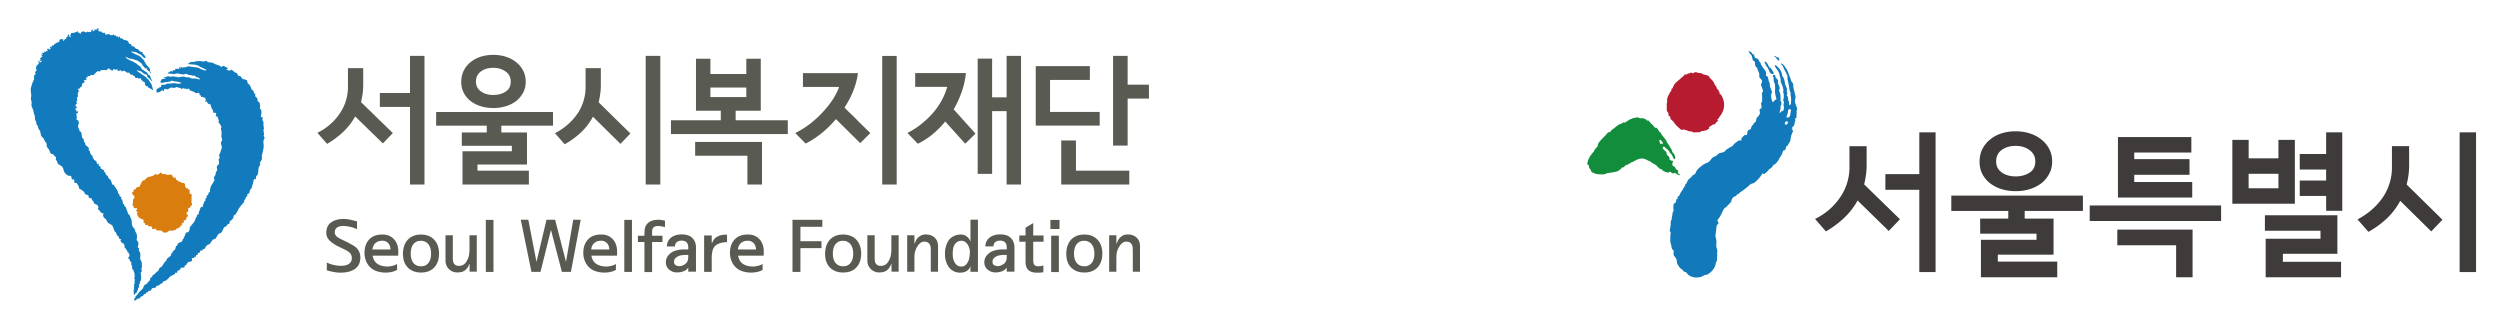 <svg xmlns="http://www.w3.org/2000/svg" width="298" height="39.333" xml:space="preserve"><path fill="#117BBE" d="M31.528 16.455c.009-.189-.104-.152-.101-.327.006-.056.043.011.043-.045 0-.218-.049-.397-.067-.595-.019-.15.122.067.021-.406-.071-.331.069-.45-.084-.649-.063-.081-.032-.174-.069-.267-.025-.059.15-.028-.012-.197-.07-.016-.094-.035-.156-.025-.041-.072.104-.408.043-.741-.05-.262-.126-.166-.153-.247-.038-.094.031-.188.013-.291-.025-.16-.021-.348-.089-.463-.074-.032-.123-.105-.199-.139l-.04-.304c-.016-.136-.169-.124-.275-.335-.01-.144.063-.034.072-.129-.02-.033-.113-.09-.162-.18-.063-.111-.089-.265-.15-.326-.07-.074-.091-.029-.141-.102-.098-.152-.101-.303-.203-.441-.057-.082-.07-.123-.12-.188-.08-.1-.125-.03-.175-.118-.021-.136-.034-.185-.051-.32-.006-.05-.281-.158-.346-.174-.043-.011-.141.003-.168-.013-.07-.039-.076-.118-.16-.162-.025-.021-.079-.15-.129-.18-.075-.041-.205-.002-.27-.068-.073-.08-.068-.209-.156-.283-.084-.07-.209-.082-.293-.149-.148-.12-.271-.28-.372-.27-.159.011-.069.111-.241.089-.115-.012-.27-.092-.332-.098.029-.029-.036-.084-.027-.088.01-.01.092.033.156.004.017-.107.027-.146-.24-.234-.057-.02-.104-.07-.162-.127a.594.594 0 0 0-.244.024c-.061.028.053.101-.084.111-.156-.17-.308-.212-.664-.323-.159-.049-.271-.155-.444-.207-.089-.025-.284-.028-.365-.047-.173-.037-.144.006-.285-.135-.08-.087-.209.035-.319.035-.276.01-.433-.081-.677-.031-.069.012-.563-.047-.372.039.23.098.256.103.07.055-.184-.043-.562.021-.578.016-.037.011.041-.051-.018-.029-.069.022-.117.113-.203.147-.088.032-.075.106-.25.108-.086 0 .943.077 1.003.089.405.091.46.202.55.242.163.073.389.183.504.239.086.047.269.098.251.15a.185.185 0 0 1-.079.043c-.037.008-.096 0-.129-.003a.29.29 0 0 1-.084-.022c-.038-.008-.127-.051-.171-.059-.173-.029-.429-.234-.63-.26-.33-.045-.809-.1-.928-.127-.266-.055-.4.099-.494.099-.272 0-.363.048-.391.048-.064-.005-.076-.084-.122-.134-.165.042-.031.163-.003.204-.156.062-.144-.039-.199-.135-.061-.044-.066.064-.041.212-.035.019-.297-.021-.342-.021-.084 0 .033-.044-.121.03-.006.004.051.095.008.135-.05.046-.225-.033-.259.014-.056.088-.027.135-.046.156-.107-.077-.261-.055-.373.038 0 .048-.337.135-.141.199.092.031.238.009.379.017.102.008.092.051.24.051.199-.004.285-.064.484-.082.107-.006.191.064.329.078.213.021.418.043.405.061-.005.003.129-.107.336-.082.043.004.225.106.349.146.054.016.129-.014.173-.011.05.002.066.038.134.06.13.045.188-.028.316.021.12.052.094.111.196.171.057.031.164.015.219.044.148.08.229.193.178.227-.074.003-.271-.069-.486-.098-.162-.02-.334.012-.482-.02-.118-.025-.217-.12-.277-.129-.125-.02-.353.02-.496-.049-.247-.116-.608.035-.817.033-.159-.003-.214-.063-.24-.059-.142.016-.269-.037-.382-.039-.117 0-.22.045-.307.033-.192-.025-.297-.063-.31-.053-.175.093-.325.079-.499.172-.021.022.566.125.077.125-.185 0-.36.105-.36.131-.002.135-.111.121-.111.292 0 .017.103.077.32.063.07-.003.155-.06.252-.071.033-.004.109-.024.223-.028.14-.011.321-.049.384-.06.09-.016.081-.093.228-.088.07 0 .147.063.229.069.118.016.191.016.297.021a.733.733 0 0 1 .298.088c-.009.007.169.007.219.032.084.034.046.108-.107.126-.067.01-.265.044-.405 0-.227-.067-.531-.033-.607-.018-.153.035-.35.006-.483.022-.138.017-.213.12-.317.14-.159.021-.233-.002-.368-.008-.106-.002.007.252-.094.277-.259.063-.275.133-.278.149-.023.077-.072-.03-.135.03-.281.258.253.184-.141.15.021.098-.002.109.02.16.015.042.028.146.094.176.129-.032.24-.037.328-.092.115-.063.199-.178.293-.207.023.02.053.098.079.117.134.027.081-.232.213-.256.138-.019.19.065.315.052.131-.019.287-.203.445-.214.146-.012.192.083.461.019.091-.026.149-.142.271-.058.117.079.295.047.389.117.074.052.037.073.107.096.045.012.084-.082.161-.101.088-.017.081.116.3.046.045-.017.163.095.197.104.032.01.172-.217.166-.118-.004.144.092.063.131.099.066.058-.043.076.016.117.078.051.625.205.666.295.074.176.166-.048.26.035.047.035.104-.08.205.009.049.04.043.228.085.268.044.039.085-.025.124.016.049.049 0 .124.036.169.084.082.228-.057.257.016.063.152.175.115.193.021.034.033.057.313.145.377.021.016-.123.004-.123.028.006.071.006.084.016.131.014.081.066-.028.088.021.013.033.051-.139.063-.105.025.063.053.119.082.178a.769.769 0 0 0 .201.208c.07-.009.17-.098.186.101.042.033.104.275.153.416.038.108.088.101.138.203.068.14-.021.213.018.272.026-.003.326.052.348.047.048.243-.027.196-.027.333.063.156.111.03.179.104.067.076.128.334.174.438.028.078-.054.168-.024.246.047.129.166.16.206.26.084.203.089.137.132.316.028.122-.079.039-.057.166.035.199.135.646.047.842-.027.051.088.432.094.473.02.225-.132.172-.135.38 0 .136.096.411.094.544-.005.141 0 0-.01.137-.005.061-.05.016-.055.074-.017.197-.07.199-.101.387-.015.104-.125.191-.144.291-.018.088.063.299.05.383-.01.094-.11.057-.104.182.007.146.069.394.034.502-.027.084-.178.179-.219.25-.104.172.031.357-.021.586-.012.063-.097.065-.128.157-.038.109-.013.235-.066.338-.058.116-.132.192-.165.282-.065.16.115.215.045.367-.096.206-.324.529-.408.701-.043.1-.072.221-.078.286-.018.14-.078-.001-.03.376.003.043-.116.037-.144.084-.048.078-.033.207-.092.262-.063.067-.121.076-.156.14-.025.053.006.158-.025.224-.031.07-.156.086-.156.143 0 .07.088.092.078.115-.024.051-.174.154-.212.234-.041.082.034.136-.015.199-.033.043-.105 0-.124.04.011.091.017.171.031.261-.053.101-.19.078-.286.157-.084.075-.055.156-.107.272a1.85 1.85 0 0 0-.163.566c-.067.01-.124.037-.192.045.012.068.006.121.016.188-.076-.014-.191.295-.244.457-.016.072.025-.102 0 0-.045.191-.275.375-.362.535-.053.092-.177.172-.21.229-.092.151-.034.268-.084.396-.102.236.063-.207-.113.221.012.091-.346.048-.334.138-.041.109-.131.392-.191.487-.063.101-.012.188-.131.231-.068.026-.047.127-.08.208-.08.175-.326.161-.538.349-.063.06 0 .12-.066.189-.144.142-.169.044-.222.397-.011.101-.285.293-.332.389-.047.095.031-.091 0 0-.053.145-.145.176-.199.307-.025.057.012.079-.018.128-.063.106-.34.267-.441.375-.096.103-.012.155-.117.237-.057.045-.024.033-.074.08-.17.152-.316.452-.454.637-.036.041-.168.07-.235.145-.107.123-.127.303-.213.385-.096.085-.07.004-.156.096-.148.146-.246.289-.453.386-.092.042-.027.114-.084.189-.041.048-.181.099-.219.19-.063.129 0 .146-.066.254-.056.092-.117.08-.168.139-.104.119-.079.182-.209.273-.101.068-.209.08-.285.176-.074.09-.09.232-.146.332-.041.075-.271.288-.428.443-.101.104-.18.258-.266.355-.061.074-.115.085-.156.145-.07.096-.044.174-.086.221-.034.041-.104.098-.113.154-.005.033-.026.096-.012.124.014.028.066-.011.086.004a.197.197 0 0 0 .195-.061c.035-.042.016-.083.063-.113.086-.051.22.021.304-.051.067-.058.079-.137.149-.196.066-.052.185-.049.244-.105.066-.061.065-.107.128-.168.07-.063.182-.057.241-.118.058-.056-.006-.074.048-.122.049-.045.173-.008.212-.045.056-.051-.021-.096.021-.127.079-.059.189.021.292-.063.093-.066.093-.223.185-.264.145-.068.283-.021.396-.092.088-.055.057-.143.132-.195.161-.044.14-.017.297-.059.097-.225.197-.138.303-.221.106-.091.138-.184.214-.246.115-.081.228-.041.35-.151.125-.119.375-.337.43-.448.201-.055.314-.196.518-.244.093-.064.08-.137.093-.207l.182.031c.046-.043.065-.167.112-.244.048-.077.222-.057.267-.139.065-.1.089-.192.153-.24.135-.02.184.002.322-.015.184-.124-.039-.206.33-.351.008-.055.008-.169.238-.321.088-.054.193.017.293-.063a1.13 1.13 0 0 0 .092-.079c.062-.053-.05-.266.013-.312.077-.055.19.049.257-.005.049-.034-.029-.122.015-.153.038-.031.138.036.17.008.044-.034.03-.171.063-.198.073-.063.192-.029.199-.055-.009-.069-.013-.125-.022-.193.035-.007.191-.032.263-.098.048-.04-.024-.152.028-.178.092-.049.19.002.244-.038.093-.069-.016-.073.075-.139.056-.038.159-.021.202-.06.083-.074.094-.15.117-.199.074-.148.168-.195.283-.299.069-.01.217-.039.25-.123.136-.203.226-.313.359-.517.146.026.194-.005.254-.046.156-.111.242-.408.369-.545.102-.111.277-.133.381-.232.154-.15.191-.453.338-.602.095-.096.18-.084.241-.128.08-.065.075-.144.125-.194.054-.047.165-.066.24-.139.065-.053.013-.266.091-.299.137-.057.24-.168.338-.299.075-.092.065-.292.132-.386.04-.048.124-.028.159-.075.091-.119.141-.236.229-.359.081-.117.096-.236.178-.355.081-.117.2-.251.277-.367.092-.134.242-.25.326-.383.056-.082.035-.213.087-.297.045-.072.05-.025.094-.099.04-.069.026-.13.066-.2.031-.053.097-.063.128-.114.063-.108.006-.136.064-.245.045-.078.164-.063.204-.144.058-.106.038-.239.095-.343.072-.151.087-.063.156-.214.084-.173.104-.37.181-.544.066-.161.054-.355.12-.516.033-.076.211-.008.242-.09.029-.076-.002-.174.025-.252.058-.16.154-.126.204-.291.071-.213.05-.565.106-.781.064-.241.125-.189.16-.3.061-.178-.051-.14.005-.317.044-.149.19-.211.222-.482.016-.133-.049-.218-.016-.345.057-.204.176-.646.217-1.046.025-.268-.054-.459-.02-.711.01-.161.108-.174.12-.325"/><path fill="#D97D0F" d="M18.196 27.3c-.098-.035-.066-.15-.066-.234-.268-.19-.411.02-.49-.19-.069-.179-.231.033-.319-.085-.043-.058.047-.16-.17-.248-.115-.044.002-.234-.045-.311-.078-.118-.271-.111-.385-.197-.166-.129-.229-.143-.293-.326-.033-.088-.083-.105-.104-.227-.015-.087.091-.087.091-.191 0-.069-.178-.076-.199-.178-.013-.061.074-.069.108-.128.022-.047-.007-.147-.003-.169-.181-.012-.273.033-.354-.018-.052-.035-.013-.168-.049-.218-.05-.081-.16-.094-.146-.194.009-.056.053-.029.071-.086.035-.114-.012-.377.025-.514.023-.084.091-.064.119-.125a.45.45 0 0 0 .01-.312c-.043-.149-.258.005-.229-.448.039-.031.074 0 .114-.028.05-.047.026-.204.073-.251.043-.038.154-.032.197-.072.094-.091.023-.093.112-.184.071-.07.286-.056.36-.13.105-.108.134-.351.236-.463.049-.053.066-.165.116-.216.084-.08.171-.025.262-.093.084-.063.125-.138.209-.213.269-.234.435-.153.578-.231.11-.061.254-.068.321-.123.049-.043.099-.133.178-.161.036.009.089-.017.086.056-.005.078.129.01.226.028.019-.122.104-.048.147-.093.033-.039.106-.127.141-.165 0 0 .125.011.191.146.043.091.247.023.412.033.08.006.047.084.121.089.242.026.47-.025.47-.025.024 0 .165-.008.144.078.15 0 .09.175.159.257.066.078.191-.027.271.031.069.056.085.24.139.283.048.041.094.017.149.039.063.025.01.117.078.136.047.011.123-.01.173.007.065.022.103.085.192.14.11.069.319-.028.389.125.06.071.038.197.047.302.009.084.072-.068.08.201.086.086.115-.023.221.016.039.012-.01.093.047.152.039.041.131-.065.199.081v.416c.057.087.098-.011.164.048.146.13.05.395.063.571.008.112-.013.336.008.47.014.104.073.121.057.202-.033.134-.129.151-.193.265-.063.109-.119.191-.244.191-.082 0 .006.218-.02.34-.021.097-.115.099-.166.158-.037.037-.037.135-.056.168.06.057.132.085.151.115a.369.369 0 0 1 .008.219c-.033.03-.07.027-.102.055-.083.09-.033.237-.107.337-.049.064-.199.017-.248.079-.043.057.013.193-.029.253-.038.06-.148.003-.191.063-.047.056-.01.241-.057.302-.037.051-.109-.038-.149.005-.036.035.028.116-.007.155-.037.037-.091-.006-.135.031-.067.051-.023.053-.094.109-.046.037-.139.004-.211.044-.043.021-.045.108-.096.152-.037.024-.08-.019-.125-.007-.05.018-.104.088-.122.097-.212 0-.321-.009-.53-.009-.063.021-.092.09-.163.143a.583.583 0 0 1-.54.068c-.115-.045-.088-.131-.197-.178-.144-.061-.4-.018-.575-.051-.095-.02-.094-.17-.161-.205-.089-.043-.184.098-.343.041"/><path fill="#117BBE" d="M18.165 10.421a1.19 1.19 0 0 0-.196-.512c-.079-.125-.138-.226-.164-.252-.088-.119-.088-.163-.158-.247-.004-.003-.104-.021-.107-.028-.143-.197-.012-.039-.143-.197-.037-.043-.061-.041-.104-.065-.951-.633-1.004-.714-1.004-.722-.006-.037.432.064.543.118.02.013.18.175.342.272.152.092.306.113.332.135.057.043.002.193.071.25.077.068.135.11.209.172.076.057.138.172.2.228.082.079.176.137.17.121-.026-.112-.135-.272-.17-.37-.009-.02-.04-.164-.111-.295-.055-.09-.17-.068-.221-.162-.064-.119-.051-.092-.134-.202-.091-.118-.247-.142-.319-.228-.029-.035-.219-.13-.26-.168-.058-.045-.172-.262-.213-.336.008 0-.008-.002 0 0-.084-.044-.38-.248-.424-.324l-.427-.259-.511-.214-.346-.231-.035-.144.382.206.419.054.254.093.369.118.359.26c.111.055.188.24.297.387.088.064.221.271.264.289.04.021.04-.105.086-.086.138.065-.006.13.057.164.057.034.143.14.223.213.025.027.064-.021.09.006.013.008.125.236.138.248.106.105.075.008.053-.048.028.07-.058-.077-.077-.148-.031-.099-.007-.252-.038-.343-.024-.064-.034.016-.06-.053-.03-.084-.257-.283-.291-.365-.031-.078-.1-.033-.135-.113-.021-.047-.009-.107-.033-.156-.035-.076-.066-.014-.105-.089-.02-.041-.026-.144-.048-.185-.022-.041-.263-.236-.284-.275-.05-.092-.32-.307-.498-.355-.072-.02-.7-.318-.741-.381-.053-.084.183-.076.633.064.031.01.185.107.337.191.096.051.191.059.26.159.24.362.516.321.476.273-.042-.063-.058-.185-.104-.243-.06-.064-.233-.246-.288-.309-.004-.006.074-.066-.003-.099-.075-.038-.254-.086-.278-.104-.145-.105-.198-.277-.336-.289-.183-.016-.277-.168-.309-.203-.044-.045-.057-.048-.102-.088-.064-.063-.18-.016-.246-.072-.059-.05-.027-.164-.088-.211-.053-.043-.129 0-.182-.041-.156-.119-.086-.238-.17-.307-.076-.063-.127-.051-.207-.109-.06-.048-.242-.018-.307-.059-.094-.07-.072-.092-.168-.154-.089-.056-.166 0-.254-.053-.051-.029.012-.146-.037-.17-.007-.008-.073-.018-.104.004-.053.03-.005.137-.108.092-.038-.02.024-.158-.025-.148-.388.082-.174-.094-.258-.109-.099-.016-.107.016-.196 0-.067-.009.054-.182-.102-.069-.091.063-.241.05-.339.038-.125-.02-.027-.145-.193-.119-.135.021-.285.066-.406.039-.1-.021.021-.171-.073-.195-.089-.025-.171.033-.253.006-.074-.029-.066-.104-.139-.139-.071-.039-.252-.008-.318-.055-.02-.031-.07-.103-.077-.117-.024-.053.06-.064.065-.217-.049.008-.166-.006-.207.027-.055.043-.031.139-.084.152-.06.014-.13-.098-.171-.066-.053.041-.035.139-.081.197-.034.039-.098-.021-.137.035-.058-.086.012-.094-.02-.16-.051-.082-.114-.047-.142-.001-.04.067-.035.212-.101.245-.028.02-.121-.02-.196-.016-.059.004-.099.056-.135.043-.067-.018-.026-.07-.087-.07-.072 0-.091.105-.162.094-.123-.016-.201-.119-.302-.127-.092-.004-.21.082-.278.127-.037.024.012.072-.01.12-.037-.007-.115.052-.129.022-.105-.216-.173-.066-.227-.131-.025-.027.007-.097-.017-.14-.102-.006-.098-.006-.158.075-.031.043-.254.013-.247.101-.132.011-.319 0-.394.042-.055.036-.006.125-.038.158-.044.046-.08.053-.081.103-.004.062.112.09.076.163 0 .025-.043.012-.099.036-.131-.059-.033-.088-.092-.199-.057-.116-.047-.13-.12-.101-.011.028-.067.096-.062.135.01.036.084.036.066.067-.022.033-.071.012-.118.041a.408.408 0 0 0-.123.15c-.025.044.032.084 0 .119-.034.033-.149-.004-.178.03-.037.039.023.082-.022.123-.02.019-.047-.002-.066.016.004.023.004.047.006.07-.019-.021-.064.03-.09.004-.031-.046.009-.169-.021-.201-.06-.03-.198.011-.416.036-.031.047-.026.183-.02.275-.14.027-.387.141-.576.274-.053.037-.036.098-.086.133-.079.051-.119-.053-.257.102-.046.047.031.1-.013.131-.047.035-.074-.088-.105-.059-.051.045-.06.072-.078.098-.061.119.052-.016.071.189-.05-.006-.165.043-.187.041-.044-.006-.025-.059-.076-.088-.061.026-.15.001-.152.026-.033.171.115.109.08.191-.006.004-.039-.008-.062.02-.018.018-.025.076-.041.076-.038-.002-.053-.101-.078-.075-.044.047-.026.176-.069.155-.137-.072-.256-.09-.213-.047.141.141-.013.144-.097.135-.124-.017-.067.041-.108.074a.332.332 0 0 0-.069.008c.05.041.101.088.149.131-.103.075-.003.003-.207.015.076.16.035.115.155.199-.088.094-.182.121-.257.237l-.067.002.148.131c-.08.115-.006-.03-.137.012 0 .021.002.047.004.069-.021.024-.041.051-.063.075.178.021.061.01.277-.023.006.08-.044.2-.141.213-.065.006-.099-.078-.165-.102-.075-.024-.182.013-.182.022-.008.049.196.109.183.146-.022.08-.083.096-.115.154-.055.091-.166.109-.204.227a1.49 1.49 0 0 0-.055.203c-.019.095.082.234.058.328-.019.076-.16.138-.175.211-.026.101.109.06.078.154-.035.102-.112.123-.157.213-.118.224.026.362-.046.505-.111.204-.129.266-.211.478a5.733 5.733 0 0 0-.18.653c.021.281.037.45.063.731.012.148-.047.315-.035.486.013.135.09.276.09.368 0 .189-.041.207-.015.39.031.197.135.347.209.56.041.132.056.328.094.465.019.057.05.037.072.104.019.233.025.334.048.568.012.031.076.109.115.199.028.074.041.289.05.316.056.098.075.054.13.181.064.147.079.284.137.396.081.154.12.129.175.266.036.182.077.369.115.555.065.104.19.148.285.293.075.111.118.288.187.382.061.081.125.105.164.192.012.162.029.255.043.418.063.123.162.191.247.331.075.122.134.383.231.479.078.079.16.034.252.081.066.035.141.159.186.209.07.075.121.072.162.155.072.147-.049.188-.018.261.015.041.084.098.133.189.051.098.066.23.107.287.135.193.459.249.578.467.149.275.115.481.3.69.087.098.269.278.413.31.131.027.201-.031.287.047.088.084.047.304.132.383.079.047.106-.006.25.009.017.1-.015.298.053.401.054.076.139-.025.223.025.09.059.171.271.235.355.067.095.027.234.103.318.081.09.169.063.255.142.089.083.197.14.281.219.117.106.048.185.163.283.116.101.288.077.388.181.039.045-.004.116.02.172.027.059.115.104.149.15.069-.004.139-.011.21-.018.025.1-.009.162.03.219.032.049.139.098.173.154.047.084.063.227.134.286.095.075.285.095.364.202.06.078.115.197.108.265-.007.085-.084.118-.038.183a.965.965 0 0 0 .177.195c.062.057.122.19.19.226.107.062.209.049.277.132a.427.427 0 0 0 .01.4c.069.109.216.185.303.294.107.138.104.282.242.391.189.15.4.218.475.313.096.127.15.301.197.446.027.101.043.171.112.267.039.051.067.025.134.129.057.084.104.346.172.367.229.073.116.211.213.322.098.109.144.048.225.148.041.086-.057.063-.064.096-.01.04.021.082.012.123.145-.02.092.193.19.189.112-.007.125.019.16.057.046.051-.013.084.031.119.044.043.036.004.071.027.047.055-.009.262.054.398.013.028.075-.008.108.028.029.031.017.154.042.178.041.031.094.017.128.065.038.045-.006.165.037.211.016.023.104.021.121.043.022.026-.005.092.013.117.032.041.066.026.081.067.02.108.041.175.017.259-.017.062-.098.046-.116.156-.012.045.016.096.01.145.01.032.102.06.15.131.037.055-.01.135.06.205.028.028.097.026.103.043.025.051.013.285.034.391.014.07.063 0 .072.087.019.142.004.31.054.409.031.069.006.015.075.054.084.048.058.122.075.209.014.07.059.095.074.167.02.111.028.307.041.421.009.069-.048.134-.047.206.01.182.078.138.084.213.006.061-.047.049-.059.107-.01.068.021.209.021.271.004.057-.047.035-.057.087-.016.095.01.041.009.127-.003.038-.062.038-.062.071-.004.09.084.088.075.163-.003.032-.054.008-.055.038-.024.121.06.206.017.282-.008.026-.051.024-.051.049 0 .286.01.339.035.579.022 0 .088-.022.109-.023.021-.037.016-.104.066-.142.068-.054.127-.069.158-.12.051-.08.004-.139.048-.201.028-.043.06-.012.081-.059.037-.066.006-.15.04-.217.031-.061.081-.102.104-.168.02-.051-.025-.242-.011-.287.025-.072.093-.045.112-.117.017-.06-.015-.132.002-.193.027-.105.084-.055.108-.178.013-.074.03-.201.043-.285.014-.096-.06-.595-.043-.691.009-.068.098.086.116-.183.006-.05-.055-.285-.042-.351.01-.055.06-.002.063-.047.02-.133-.037-.328-.014-.459.018-.105-.053-.285-.105-.353a.52.52 0 0 1-.084-.374 2.342 2.342 0 0 0 0-.51c-.021-.145-.145-.256-.168-.359-.026-.119.067-.091.036-.209-.015-.051-.112-.055-.129-.104-.018-.052-.065-.136-.013-.184.045-.041.082-.293.026-.456-.034-.099-.2-.232-.179-.329.051-.23.054-.496-.013-.672-.028-.078-.087-.165-.128-.25-.064-.142-.053-.244-.129-.357-.051-.074-.162-.176-.199-.244-.197-.391-.028-.626-.221-.982-.029-.049-.085-.265-.146-.375-.063-.108-.13-.108-.161-.15-.05-.075-.066-.223-.132-.348-.043-.088-.121-.387-.162-.462-.053-.087-.109-.071-.15-.155-.044-.087-.025-.119-.066-.19-.036-.057-.074-.019-.105-.072-.043-.073-.068-.364-.118-.47-.06-.132-.138-.085-.155-.18-.014-.074.117.016.07-.111-.025-.064-.156-.068-.209-.157-.047-.071-.021-.229-.068-.276-.042-.045-.078.039-.113-.016-.037-.063.006-.176-.031-.244-.035-.061-.103-.174-.133-.238-.051-.106-.127-.186-.174-.279-.032-.078-.105-.054-.129-.137-.027-.074.01-.101-.006-.178-.016-.002-.152.056-.2.02-.058-.043-.031-.183-.087-.199-.081-.016-.012.064-.023-.038-.031-.237-.139-.348-.195-.407-.125-.131-.054-.008-.166-.162-.063-.086-.062-.184-.115-.261-.075-.096-.1.003-.162-.091-.063-.096-.088-.238-.136-.317-.056-.085-.106-.026-.143-.096-.052-.103.044-.044.04-.093-.027-.027.009-.055-.035-.097-.049-.044-.125.013-.151.007-.083-.016.08-.17-.201-.131-.019 0-.058-.273-.075-.287-.054-.055-.16-.042-.196-.127-.021-.057.005-.134-.009-.209-.055-.006-.156.057-.199.007-.036-.042-.012-.198-.041-.233-.058-.067-.103-.074-.164-.158-.035-.047-.135-.051-.166-.105-.04-.06-.04-.149-.07-.211-.018-.029-.045.029-.061-.004-.033-.065.018-.261-.06-.271-.106-.009-.2-.218-.237-.298-.034-.072-.034-.178-.066-.24-.009-.021-.131-.105-.146-.164-.016-.055.098-.105.068-.156-.043-.08-.112-.107-.172-.188-.063-.085-.168-.104-.226-.198-.049-.079-.049-.223-.097-.31-.046-.072-.046.029-.086-.056-.055-.105-.023-.238-.079-.353-.048-.096-.112-.067-.159-.175-.032-.082-.086-.57-.119-.647-.021-.05-.148-.065-.197-.135-.047-.068-.016-.192-.035-.233-.031-.103-.07-.021-.092-.108-.035-.152-.082-.421.031-.444.018-.02-.039-.115-.017-.143.024-.035.065.006.091-.025.006-.063-.047-.037-.091-.1-.034-.043.013-.1 0-.144-.015-.058-.263-.155-.267-.227.001-.071.075-.12.063-.194-.025-.13-.082-.374-.034-.496.031-.075.128.091.187-.165-.044-.023.018-.068-.016-.076-.027-.004-.135.033-.197.024-.015-.047-.01-.173-.015-.195-.011-.043-.032.038-.071-.005-.031-.185-.022-.179.17-.274-.005-.161-.115-.058-.158-.12-.034-.05-.021-.133.003-.247.046-.026.088-.054.132-.082.002-.072-.051-.241-.051-.317 0-.104.097.068.097-.037.001-.079-.044-.344-.044-.422.003-.009.063.029.135-.1.028-.045-.07-.301-.051-.341.004-.025.035.021.041.001.014-.033.031.023.041-.01.016-.075-.041-.141-.018-.194.033-.071.132-.044.132-.044.023-.18-.082-.109-.146-.174.014-.02-.028-.102 0-.131.038-.029.156-.011.182-.043.038-.045.017-.085.063-.119.068-.049.109-.022.172-.115.047-.067.072-.326.124-.387.042-.047.163-.038.196-.084.04-.055.012-.055.04-.105.019-.035-.103-.09-.085-.122.027-.063.343-.099.343-.151.001-.038-.063-.055-.08-.082.01-.024-.035-.115.006-.137.035-.023.167.018.179-.008.029-.06-.055-.136 0-.163.078-.044.215.011.266-.021.105-.06.066-.121.169-.141.115-.017.118.128.29 0 .159-.11.303-.349.485-.427.194-.049.118.039.209.055.069-.035.06-.207.432-.193.116.004.376-.002.476-.033.053-.016.075-.117.116-.152.052-.038.108-.008.133-.002.026.023.044.098.091.125.038.023.113-.008.135.014.051.041.028.074.076.119.178.023.135-.147.197-.16.045-.01.148-.025.18 0 .038.027.004.013.053.031.063.025.166-.023.264-.019.007.071.037.089.041.158-.023.015.015.067.087.034.081-.037.175-.104.248-.092.08.015.085.139.156.135.102 0 .134-.107.212-.092.122.025.105.072.216.115.108.041.094.114.222.135.068.014.175-.021.246-.019.043.142-.031.19.089.205.035.019.206.057.28.072.061.013.017.097.084.113.043.011.094-.023.135 0 .025.046.051.143.076.187.029.045.059.037.084.082.053.002.186-.037.244-.024.047.007.018.067.063.069.106.009.204-.014.298-.008.015.006.05.145.058.193.008.043.089 0 .111.034.021.042.012.109.037.134.084.081.146-.044.246.101.032.049.031.278.063.323.063.09.054.037.121.117.066.08.136-.027.198.056.056.071-.061.004-.007.065.101.129.431.227.466.273a.135.135 0 0 0 .156.088c-.007-.052-.051-.128-.078-.308"/><g fill="#595B52"><path d="m46.826 15.863-1.188 1.234-3.302-3.217a7.576 7.576 0 0 1-1.553 1.959c-.599.536-1.201.975-1.796 1.309l-1.153-1.316a6.865 6.865 0 0 0 1.666-1.139 6.497 6.497 0 0 0 1.126-1.367c.298-.475.511-.964.645-1.461.138-.497.205-.984.205-1.463V8.125h1.82v1.951c0 .379-.024.743-.071 1.09a10.83 10.83 0 0 1-.19 1.007l3.791 3.69zm3.771 6.135h-1.726v-9.253h-3.592v-1.659h3.592V6.663h1.726v15.335zM65.92 14.977h-6.162v.811h3.058v3.821h-5.899v.732h6.125v1.656h-7.913V18.03h5.884v-.649h-5.967v-1.594h2.975v-.811h-6.034v-1.629H65.92v1.63zM62.666 9.74c0 .468-.098.894-.297 1.279a3.302 3.302 0 0 1-.805.998c-.35.274-.757.48-1.229.633s-.982.229-1.535.229c-.521 0-1.012-.07-1.47-.211a3.855 3.855 0 0 1-1.231-.62 2.956 2.956 0 0 1-.82-.982 2.773 2.773 0 0 1-.299-1.309c0-.487.098-.925.291-1.324.195-.396.466-.733.813-1.018.334-.28.737-.496 1.202-.649.467-.151.97-.227 1.514-.227a4.85 4.85 0 0 1 1.503.227c.473.153.88.369 1.228.649.349.272.621.607.83 1.003.204.394.305.837.305 1.322zm-1.787-.015c0-.511-.203-.911-.615-1.202-.412-.295-.9-.438-1.463-.438-.588 0-1.076.142-1.47.429-.399.289-.595.691-.595 1.212 0 .498.195.89.595 1.169.394.283.882.424 1.47.424.563 0 1.051-.129 1.463-.393.412-.258.615-.66.615-1.201zM75.145 15.914l-1.186 1.234-3.281-3.236a7.308 7.308 0 0 1-1.538 1.977c-.6.537-1.212.972-1.831 1.308l-1.154-1.317a7.907 7.907 0 0 0 1.686-1.186 6.995 6.995 0 0 0 1.129-1.35c.281-.475.49-.957.626-1.447a5.43 5.43 0 0 0 .204-1.445V8.125h1.821v1.999c0 .38-.024.741-.075 1.083a9.151 9.151 0 0 1-.188.983l3.787 3.724zm3.562 6.084h-1.74V6.663h1.74v15.335zM116.279 15.929l-1.223 1.202-2.388-2.649a10.656 10.656 0 0 1-1.511 1.529 8.377 8.377 0 0 1-1.754 1.12l-1.238-1.284a9.477 9.477 0 0 0 1.707-1.105c.521-.421.984-.871 1.397-1.347a8.597 8.597 0 0 0 1.017-1.499 7.685 7.685 0 0 0 .626-1.545h-3.821V8.708h6.049a9.87 9.87 0 0 1-.496 2.221c-.256.73-.576 1.433-.966 2.104l2.601 2.896zm5.429 6.069h-1.722v-8.75h-1.725v7.48h-1.721V6.989h1.721v4.614h1.725v-4.94h1.722v15.335zM131.084 14.97h-7.626V7.882h6.454v1.643h-4.746v3.818h5.918v1.627zm3.527 7.028h-8.113v-5.256h1.756v3.6h6.357v1.656zm2.342-10.246h-2.539v5.606h-1.736V6.663h1.736v3.43h2.539v1.659zM93.906 15.98H79.98v-1.643h5.938v-1.139h-2.957V7h1.719v1.823h4.281V7h1.723v6.199H87.69v1.139h6.217v1.642zm-3.074 6.018h-1.741v-3.432h-6.229v-1.644h7.97v5.076zm-1.871-10.424v-1.141H84.68v1.141h4.281zM102.539 17.063l-2.896-2.866a12.31 12.31 0 0 1-1.708 1.679c-.615.497-1.252.91-1.904 1.237l-1.234-1.256a10.135 10.135 0 0 0 1.764-1.105 11.63 11.63 0 0 0 1.521-1.397c.457-.487.854-.99 1.188-1.505a6.938 6.938 0 0 0 .752-1.488H95.71V8.718h6.554a8.494 8.494 0 0 1-.545 2.08c-.275.697-.625 1.37-1.051 2.02.176.185.332.348.473.486.15.143.322.301.504.48.185.178.368.365.553.559.197.198.384.387.57.564.184.178.349.338.486.479.143.142.303.297.49.47l-1.205 1.207zm4.346 4.935h-1.726V6.668h1.726v15.33z"/><g><path d="M42.955 30.669c0 .624-.213 1.082-.641 1.382-.424.302-1.002.449-1.734.449a3.56 3.56 0 0 1-.427-.024 6.566 6.566 0 0 1-.421-.062c-.135-.026-.272-.059-.404-.089-.133-.032-.256-.067-.372-.099V31.3l.261.108c.102.044.227.083.371.126.144.04.304.072.484.105.176.027.376.042.592.042.162 0 .318-.015.473-.042.152-.033.29-.084.41-.158a.796.796 0 0 0 .28-.279.824.824 0 0 0 .108-.438.846.846 0 0 0-.1-.427.884.884 0 0 0-.256-.296 1.64 1.64 0 0 0-.345-.225 7.046 7.046 0 0 1-.369-.184 18.018 18.018 0 0 1-.646-.31 4.38 4.38 0 0 1-.642-.397 2.09 2.09 0 0 1-.488-.502 1.148 1.148 0 0 1-.194-.666c0-.563.194-.98.582-1.252.389-.271.889-.406 1.498-.406.144 0 .29.013.437.03.147.022.29.046.427.076l.384.098c.125.032.237.061.334.082v.934a3.809 3.809 0 0 0-.665-.243 4.74 4.74 0 0 0-.977-.147c-.293 0-.534.065-.725.19-.189.128-.283.318-.283.572 0 .119.023.223.077.311.05.085.119.162.206.23.087.07.188.133.297.191l.351.182.647.302c.137.088.291.173.459.259.166.087.323.189.475.313.145.127.267.283.367.473.102.194.157.43.169.717zM47.473 29.912c.014.459-.016.561-.016.561h-3.038c.028.18.081.348.159.502.078.156.188.294.332.415.143.115.324.206.546.277.217.067.481.103.792.103.03 0 .084-.006.159-.013a3.37 3.37 0 0 0 .271-.048c.104-.017.214-.046.329-.089.115-.038.225-.091.328-.153v.701a2.264 2.264 0 0 1-.756.271 3.656 3.656 0 0 1-.842.047 3.36 3.36 0 0 1-.794-.15 2.03 2.03 0 0 1-1.253-1.098 2.539 2.539 0 0 1-.239-1.117c0-.641.179-1.162.544-1.563.36-.405.895-.605 1.604-.605.549 0 .992.176 1.336.529.341.355.533.84.538 1.43zm-.924-.173a1.2 1.2 0 0 0-.061-.371 1.044 1.044 0 0 0-.172-.337.93.93 0 0 0-.742-.336c-.329 0-.597.09-.806.271-.213.182-.336.439-.377.772h2.158zM73.553 29.912c.013.459-.016.561-.016.561h-3.04c.028.18.081.348.16.502.077.156.188.294.334.415.142.115.325.206.544.277.217.067.482.103.792.103.031 0 .083-.006.161-.013.076-.01.169-.026.273-.048.104-.017.211-.046.327-.089.114-.038.226-.091.328-.153v.701c-.226.131-.478.223-.756.271s-.561.063-.842.047a3.37 3.37 0 0 1-.794-.15 2.041 2.041 0 0 1-.639-.328 2.066 2.066 0 0 1-.614-.77 2.54 2.54 0 0 1-.241-1.117c0-.641.182-1.162.547-1.563.359-.405.895-.605 1.602-.605.55 0 .994.176 1.334.529.344.355.536.84.54 1.43zm-.923-.173c0-.12-.019-.245-.058-.371a1.134 1.134 0 0 0-.174-.337.947.947 0 0 0-.744-.336c-.329 0-.599.09-.808.271-.212.182-.336.439-.376.772h2.16zM91.039 29.912c.012.459-.018.561-.018.561h-3.04c.031.18.081.348.161.502.076.156.189.294.332.415.144.115.326.206.544.277.22.067.485.103.797.103.026 0 .081-.006.157-.013.078-.01.169-.026.271-.048.104-.017.213-.046.329-.089.115-.038.223-.091.328-.153v.701c-.223.131-.478.223-.756.271s-.561.063-.842.047a3.37 3.37 0 0 1-.794-.15 2.134 2.134 0 0 1-.641-.328 2.021 2.021 0 0 1-.611-.77 2.526 2.526 0 0 1-.242-1.117c0-.641.18-1.162.544-1.563.362-.405.897-.605 1.604-.605.549 0 .994.176 1.334.529.346.355.537.84.543 1.43zm-.925-.173c0-.12-.019-.245-.06-.371a1.149 1.149 0 0 0-.17-.337c-.082-.098-.185-.176-.31-.24s-.269-.096-.435-.096c-.328 0-.6.09-.809.271-.208.182-.336.439-.373.772h2.157zM52.333 30.233c0 .684-.188 1.23-.563 1.639-.379.41-.904.614-1.583.614-.641 0-1.159-.191-1.557-.578-.396-.387-.597-.941-.597-1.668 0-.31.044-.604.131-.881.086-.275.216-.518.389-.723.178-.21.4-.373.672-.493.266-.12.58-.183.941-.183.682 0 1.213.207 1.594.619.382.411.573.963.573 1.654zm-.948 0c0-.196-.021-.384-.066-.566a1.431 1.431 0 0 0-.211-.485 1.04 1.04 0 0 0-.379-.346 1.152 1.152 0 0 0-.568-.131c-.214 0-.396.041-.551.125a1.109 1.109 0 0 0-.375.332 1.43 1.43 0 0 0-.211.492 2.573 2.573 0 0 0 .004 1.161c.047.181.118.342.213.481.102.137.229.246.387.325.159.081.348.122.564.122.215 0 .398-.043.549-.125a.988.988 0 0 0 .367-.335c.099-.136.168-.298.211-.478a2.41 2.41 0 0 0 .066-.572zM56.832 32.38h-.854v-.898h-.045c-.08.262-.228.491-.442.69-.219.204-.547.303-.988.303-.197 0-.381-.034-.55-.106s-.319-.17-.445-.3a1.307 1.307 0 0 1-.296-.449 1.395 1.395 0 0 1-.109-.562v-3.014h.873v2.705c0 .109.005.221.018.33.01.113.045.214.094.298a.617.617 0 0 0 .225.226c.098.06.229.086.398.086.334 0 .594-.119.784-.367.191-.242.324-.527.397-.85.018-.102.031-.205.042-.307.014-.101.023-.199.028-.298v-1.823h.871v4.336zM58.822 32.414h-.913v-6.206h.913v6.206zM69.219 26.195l-1.164 6.211h-1.08l-1.285-4.949h-.03l-1.232 4.949h-1.08l-1.27-6.211h.897l.968 4.994h.016l1.184-4.994h1.028l1.287 4.977h.017l.855-4.977h.889zM75.331 32.414h-.916v-6.206h.916v6.206zM79.266 27.068a8.468 8.468 0 0 0-.424-.086c-.113-.018-.243-.029-.387-.043-.156 0-.281.02-.379.057a.543.543 0 0 0-.25.202.754.754 0 0 0-.082.252c-.014.093-.019.202-.014.326v.32h1.236v.753H77.73v3.581h-.914v-3.581h-.776v-.753h.776v-.146c0-.208.012-.414.037-.619.025-.203.103-.393.219-.564a1.44 1.44 0 0 1 .482-.395c.202-.105.494-.162.866-.178.156 0 .296.013.425.031.125.02.266.046.42.074v.769zM82.963 32.38h-.923v-.466h-.011c-.029.034-.069.084-.124.146a1.017 1.017 0 0 1-.237.19 1.926 1.926 0 0 1-.398.154c-.16.046-.355.069-.586.069-.16 0-.321-.025-.479-.079a1.34 1.34 0 0 1-.418-.238 1.14 1.14 0 0 1-.303-.377 1.078 1.078 0 0 1-.113-.506c0-.333.111-.625.331-.876.223-.25.481-.417.772-.503.346-.104.658-.16.934-.161.275-.002.488-.002.632.004v-.242c0-.068-.009-.146-.018-.231a.83.83 0 0 0-.106-.285.579.579 0 0 0-.244-.207.916.916 0 0 0-.429-.088.89.89 0 0 0-.563.173c-.146.116-.221.288-.221.519h-.967c0-.185.035-.361.107-.537.074-.172.18-.324.324-.455.148-.133.332-.241.551-.32.219-.082.48-.122.777-.122.588 0 1.02.148 1.296.446.276.295.415.654.415 1.072v2.92zm-.923-1.683v-.303a8.206 8.206 0 0 0-.444 0 3.197 3.197 0 0 0-.499.06 1.282 1.282 0 0 0-.5.247.596.596 0 0 0-.251.488c0 .2.066.342.198.418.136.08.284.118.452.118.153 0 .332-.056.537-.166a.917.917 0 0 0 .436-.465c.018-.058.035-.118.049-.183.013-.062.022-.132.022-.214zM86.662 28.869c-.432 0-.807.078-1.123.239-.318.157-.518.421-.606.788a2.456 2.456 0 0 0-.063.342 4.007 4.007 0 0 0-.031.395v1.777h-.907v-4.344h.907v.881h.044c.033-.082.088-.188.165-.315a.968.968 0 0 1 .3-.325c.173-.113.346-.199.518-.254.174-.056.438-.08.797-.08v.896zM98.023 27.035h-2.611v1.717h2.508v.828h-2.508v2.832h-.947v-6.209h3.559v.832zM102.65 30.23c0 .685-.188 1.233-.564 1.642-.379.409-.906.611-1.586.611-.638 0-1.156-.19-1.551-.577-.399-.387-.598-.941-.598-1.666 0-.312.043-.604.129-.881.088-.277.216-.52.389-.727.18-.207.402-.37.668-.492.27-.121.584-.182.947-.182.678 0 1.211.207 1.592.616.385.416.574.966.574 1.656zm-.947 0c0-.196-.021-.383-.065-.566a1.55 1.55 0 0 0-.212-.488 1.107 1.107 0 0 0-.381-.344 1.158 1.158 0 0 0-.568-.129c-.214 0-.398.041-.549.124-.15.084-.275.194-.375.335a1.43 1.43 0 0 0-.213.492 2.56 2.56 0 0 0 .004 1.16c.049.182.118.34.216.479.099.138.228.247.384.326.162.08.348.121.566.121.215 0 .396-.041.547-.125a.994.994 0 0 0 .369-.332c.097-.138.168-.298.212-.479s.065-.372.065-.574zM107.119 32.38h-.854v-.898h-.043c-.082.259-.23.489-.444.69-.216.202-.548.303-.991.303a1.37 1.37 0 0 1-.547-.109 1.375 1.375 0 0 1-.742-.747 1.464 1.464 0 0 1-.109-.561v-3.016h.873v2.707c0 .105.006.217.018.33.012.11.043.213.094.298a.635.635 0 0 0 .226.226.789.789 0 0 0 .396.086c.336 0 .598-.122.787-.367.191-.244.324-.53.397-.851.018-.104.031-.207.044-.307.012-.101.019-.2.026-.299v-1.823h.87v4.338zM111.814 32.39h-.863v-2.358c0-.134-.002-.269-.005-.406s-.026-.269-.072-.388a.639.639 0 0 0-.209-.291c-.098-.078-.241-.125-.432-.141-.263-.02-.501.09-.707.328-.206.234-.36.536-.459.897a3.139 3.139 0 0 0-.052.305 2.38 2.38 0 0 0-.015.281v1.772h-.863v-4.346H109v.968h.044c.02-.058.054-.147.1-.264a1.32 1.32 0 0 1 .226-.358c.099-.115.226-.215.384-.307.158-.088.364-.133.617-.133.415 0 .757.124 1.033.371.273.247.41.592.41 1.035v3.035zM116.57 32.396h-.891v-.625h-.024a1.519 1.519 0 0 1-.073.174.794.794 0 0 1-.194.241 1.156 1.156 0 0 1-.368.22c-.152.061-.35.093-.593.093-.264 0-.505-.054-.724-.159a1.717 1.717 0 0 1-.568-.455 2.184 2.184 0 0 1-.363-.699 2.89 2.89 0 0 1-.131-.896c0-.157.004-.302.016-.43.013-.128.037-.258.07-.383.137-.554.373-.944.701-1.177a1.878 1.878 0 0 1 1.105-.344c.17 0 .324.028.453.086.13.057.24.127.331.207a1.266 1.266 0 0 1 .338.492h.024v-2.556h.891v6.211zm-.96-2.387c0-.103-.017-.228-.056-.377a1.541 1.541 0 0 0-.176-.432 1.119 1.119 0 0 0-.318-.354.758.758 0 0 0-.478-.146.908.908 0 0 0-.629.261c-.188.176-.31.428-.354.757a.976.976 0 0 0-.021.161c-.002.047-.006.099-.006.15a1.963 1.963 0 0 0-.006.151v.151c0 .168.016.336.055.507.035.167.098.32.186.46.081.144.188.258.316.346a.84.84 0 0 0 .469.127.764.764 0 0 0 .627-.311 1.61 1.61 0 0 0 .322-.723c.02-.104.033-.22.048-.348a3.69 3.69 0 0 0 .021-.38zM120.924 32.38H120v-.469h-.009a3.16 3.16 0 0 1-.125.147 1.038 1.038 0 0 1-.237.19 1.92 1.92 0 0 1-.398.156 2.229 2.229 0 0 1-.585.069c-.164 0-.321-.03-.483-.081a1.373 1.373 0 0 1-.415-.239 1.094 1.094 0 0 1-.417-.88c0-.336.113-.627.336-.879.221-.25.478-.416.771-.504.345-.104.657-.157.933-.159.275-.001.484 0 .631.003v-.242c0-.065-.006-.146-.019-.23a.776.776 0 0 0-.103-.287.612.612 0 0 0-.245-.205.932.932 0 0 0-.427-.088c-.231 0-.42.058-.566.173-.15.115-.219.288-.219.519h-.969c0-.186.036-.362.105-.535.074-.174.182-.326.328-.457a1.68 1.68 0 0 1 .55-.323c.22-.078.478-.12.779-.12.585 0 1.019.151 1.294.447.275.295.414.654.414 1.074v2.92zM120 30.695v-.304a11.037 11.037 0 0 0-.446 0 3.12 3.12 0 0 0-.495.063 1.199 1.199 0 0 0-.5.245.595.595 0 0 0-.25.488c0 .202.063.342.197.418a.86.86 0 0 0 .449.118c.154 0 .336-.056.539-.165a.94.94 0 0 0 .438-.465c.016-.059.031-.119.045-.182a.847.847 0 0 0 .023-.216zM124.393 28.818h-1.232v2.083c0 .109.002.212.01.315.01.099.031.188.066.262.039.08.1.144.181.191a.686.686 0 0 0 .339.069c.084 0 .174-.007.266-.017.091-.014.206-.041.346-.087v.821a7.827 7.827 0 0 1-.422.042c-.118.003-.225.009-.322.009-.463 0-.813-.104-1.038-.315-.228-.21-.342-.529-.342-.956v-2.418h-.745v-.752h.743v-.924l.917-.551v1.475h1.232v.753zM126.294 27.294h-1.087v-1.078h1.087v1.078zm-.079 5.136h-.915v-4.342h.915v4.342zM131.399 30.23c0 .685-.188 1.233-.565 1.642-.379.409-.906.611-1.585.611-.638 0-1.158-.19-1.552-.577-.398-.387-.598-.941-.598-1.666 0-.312.043-.604.129-.881.088-.277.217-.52.389-.727.178-.207.4-.37.668-.492.269-.121.585-.182.947-.182.68 0 1.211.207 1.593.616.384.416.574.966.574 1.656zm-.95 0c0-.196-.021-.383-.063-.566a1.598 1.598 0 0 0-.213-.488 1.125 1.125 0 0 0-.381-.344 1.16 1.16 0 0 0-.566-.129c-.215 0-.4.041-.553.124-.15.084-.275.194-.375.335a1.487 1.487 0 0 0-.211.492 2.561 2.561 0 0 0-.064.586c0 .199.021.393.067.574.048.182.12.34.218.479.096.138.225.247.381.326.162.08.351.121.568.121.213 0 .395-.041.551-.125.15-.081.272-.192.365-.332a1.44 1.44 0 0 0 .213-.479 2.53 2.53 0 0 0 .063-.574zM135.89 32.39h-.86v-2.358c0-.134-.006-.269-.008-.406s-.026-.269-.072-.388a.657.657 0 0 0-.207-.291c-.098-.078-.241-.125-.432-.141-.266-.02-.5.09-.707.328a2.186 2.186 0 0 0-.46.897c-.021.103-.04.206-.052.305-.01.103-.019.195-.019.281v1.772h-.86v-4.346h.86v.968h.049c.021-.058.054-.147.101-.264.045-.118.119-.238.225-.358.097-.115.226-.215.385-.307.157-.088.362-.133.616-.133.415 0 .757.124 1.032.371.271.247.409.592.409 1.035v3.035z"/></g></g><g><path fill="#B71B30" d="M204.207 9.712c.053.076.119.148.128.228.076.233.292.376.321.617.006.081.115.109.165.146.056.078.017.16.129.272.056.034.017.12.021.198.055.034.113.073.164.104.487.763.535 1.649-.029 2.467a.87.87 0 0 0-.213.342c-.045.05-.141.099-.191.142.012.082.07.117.129.193-.244.06-.276.266-.461.402l-.201.02c-.135.136-.281.189-.42.281-.045.046-.031.168-.029.207a1.48 1.48 0 0 1-.928.289c-.043.004-.082.131-.131.136-.252.021-.551.011-.805.03-.102-.027-.162-.106-.262-.133-.103.008-.204.018-.308-.014-.161-.106-.366-.129-.526-.193-.101-.028-.291.064-.403-.002-.333-.291-.664-.583-.849-.891-.125-.191-.332-.25-.406-.447-.006-.078.03-.203-.076-.236-.204-.061-.121-.187-.134-.31-.058-.112-.07-.195-.182-.305-.065-.116.019-.288-.05-.44-.006-.039.043-.086.036-.124-.076-.237.048-.489.024-.69a1.19 1.19 0 0 1 .056-.41c.122-.252.243-.547.466-.81-.008-.036-.014-.122-.017-.157.042-.046.091-.053.138-.099.08-.206.161-.378.291-.552.177-.217.461-.408.688-.627.134-.135.325-.235.449-.449.046-.045.208.021.254-.023.136-.134.339-.109.481-.207.139-.093.109.113.258.059.099-.01.145-.055.236-.103.146-.055.307.048.468.075a.74.74 0 0 1 .464.118c.217.142.713.095.795.371.124.192.341.334.46.525"/><path fill="#1279BA" d="M212.642 12.871c-.004-.125 0-.203-.048-.335-.015-.119.084-.26.041-.432-.029-.043-.092-.099-.082-.138.082-.263.089-.501.068-.788-.02-.09-.053-.131-.078-.182.005-.036.021-.111.035-.191.008-.24-.069-.419-.142-.635-.021-.084-.083-.139-.099-.262-.027-.049-.093-.1-.083-.139.063-.35-.108-.629-.157-.961-.08-.377-.44-.621-.552-1.007.006-.038.125-.022.157-.018.285.266.601.574.674.955.049.134.024.249.086.343.241.295.283.664.324 1.033-.008.038.074.018.099.066-.004.039-.021.111.007.16.184.199.072.418.105.627a.634.634 0 0 0 .078.181c-.006.036-.1.139-.107.174.15.194.215.45.171.682.171.077.093.302.136.471.025.047.065.056.098.063a.62.62 0 0 0 .113-.219c.019-.315.036-.597-.021-.89-.046-.132-.065-.253.024-.354-.066-.018-.09-.1-.117-.147-.125-.509-.182-1.081-.33-1.605 0 0 .037-.029.048-.065-.053-.461-.4-.892-.565-1.352-.029-.082-.162-.182-.222-.268l.007-.077c.18.023.314.199.407.327.185.266.401.559.458.855.1.261.248.535.303.795.04.172.162.279.245.422.046.135.026.245.035.369.05.304.14.582.198.877.07.219.096.469.024.655-.094.339.129.71.222 1.01.049.132-.014.274-.07.385-.004.042.057.095.049.134-.062.146-.016.279-.04.434-.042.033.048.132 0 .198-.042.034-.079.026-.122.058-.052.109-.008.238-.029.354-.109.217-.049.51-.263.667-.083.021-.089.061-.129.09.035.009.063.057.089.103-.043.03-.076.021-.119.053-.014.077.137.173.166.22-.06.311-.287.58-.282.945-.015.074-.032.193-.049.27-.072.185-.204.318-.274.504-.014.081-.162.084-.178.16-.09.102-.082.266-.15.412-.047.07-.152.045-.236.109-.096.139-.082.262-.148.409-.105.175-.237.37-.342.546a2.2 2.2 0 0 1-.539.696c-.035-.011-.108.017-.152.047-.111.22-.244.38-.482.485-.037-.007-.09.16-.133.191-.165.125-.254.266-.457.381-.078.023-.117.058-.203-.083-.258.462-.611.825-.99 1.144-.201.118-.398.104-.53.233-.437.431-1.126.882-1.202.942-.033-.005-.162.191-.162.191-.141.012-.061.023-.191-.004 0 0-.006.213-.182.252-.375.074-.471.507-.5.683-.015.093-.076.03-.117.066-.045.037-.02.091-.059.126-.162.1-.299.299-.439.449-.036.039-.066-.016-.108.021-.046.037-.24.282-.311.496-.169.374-.356.715-.589.982-.061.061.131.316.117.399-.053.12-.164.136-.214.259-.049.295-.06.624-.116.938-.08.306.023.521.066.793.045.233-.01.527 0 .752.016.178.138.374.119.549.002.266-.056.231 0 .454-.01.137-.049.264-.023.354-.01.178-.032.288-.046.463-.034.041-.116.125-.118.166-.021.441-.311.832-.613 1.116-.187.12-.346.306-.563.29-.108-.008-.464.223-.584.25a1.99 1.99 0 0 1-.871.046c-.332-.093-.603-.171-.828-.519-.139-.151-.373-.091-.463-.328-.028-.09-.221-.139-.25-.188-.178-.157-.271-.349-.4-.541-.088-.235-.025-.397-.131-.623-.109-.143-.16-.236-.267-.376-.147-.184.035-.451-.073-.634a.5.5 0 0 1-.182-.229c-.07-.182-.053-.447-.162-.635-.06-.23-.023-1.061.024-1.286.006-.042-.124-.108-.114-.151.018-.318.129-.629.104-.964.033-.178.017-.321.178-.474 0 0-.076-.059-.064-.108.09-.261.09-.459.141-.727.01-.046.104-.077.115-.118-.056-.195-.056-.594-.028-.774.021-.095.253-.226.31-.305.007-.042-.034-.161.049-.315.023-.039.086-.025.132-.061.004-.049-.026-.1-.017-.143.023-.137.248-.23.262-.32.093-.305.243-.428.404-.681.058-.104.08-.224.173-.32.044-.034.065 0 .072-.04.004-.042-.015-.129-.007-.164.09-.105.212-.194.232-.311.064-.148.121-.256.207-.355.164-.127.33-.248.435-.426.09-.103.192-.082.281-.181.132-.132.168-.321.262-.464.231-.271.478-.457.726-.642.207-.156.465-.22.666-.333.207-.155.332-.45.532-.563.124-.096.267-.104.396-.197.119-.091.223-.271.412-.308.408-.109.115.003.501-.146.239-.149.14-.191.383-.337.399-.23.601-.379.641-.376.04-.03.083-.06.095-.138.097-.141.608-.5.688-.523.072-.019.161.082.251-.019.052-.071-.046-.132 0-.203.134-.134.257-.312.386-.402.039-.031.141.033.217.008.041-.028.057-.106.096-.138.054-.072-.039-.171.01-.242.058-.106.113-.219.189-.238.125-.055.283-.139.264-.221.023-.157.089-.307.248-.389.01-.039.014-.081.023-.118.094-.099.174-.165.267-.261.099-.142.056-.311.116-.422.18-.201.356-.361.408-.633-.014-.125-.09-.305-.035-.41.051-.07.201-.115.214-.191.032-.159-.046-.338-.053-.498.019-.116.146-.211.132-.33-.014-.324.007-.645-.039-.975.111-.018.125-.095.139-.173-.027-.249-.166-.478-.232-.733-.006-.166.126-.295.119-.458-.014-.122-.136-.274-.261-.378-.12-.145-.04-.372-.087-.541-.033-.211-.193-.365-.217-.615-.014-.119-.162-.113-.212-.248a2.002 2.002 0 0 1-.085-.539c-.022-.087-.135-.07-.2-.123-.14-.232-.09-.706-.397-.813.023-.155-.119-.185-.164-.315.184 0 .353.076.455.303.03.044.135.068.172.075.092.101.085.343.182.402.127.108.32.069.366.202.075.214.237.33.313.51a.349.349 0 0 0 .044.172c.125.106.138.23.232.332.209.245.422.493.324.836-.063.145.129.107.188.199.139.234.08.542.263.744-.034.396.157.757.279 1.105-.204.318-.093.874.069 1.19 0 0 .115-.017.119-.056.039-.193.389-.256.33-.35-.07-.217-.175-.668-.175-.87a3.937 3.937 0 0 0-.017-.931c-.029-.046-.056-.09-.087-.135-.036-.172-.081-.344-.044-.535-.021-.087-.088-.139-.106-.225l.026-.156c.08-.02.178.039.246.057.066.053.01.16.039.206.11.188.281.265.318.474-.011.036-.023.117-.029.156.029.246.174.438.211.648.012.124-.094.303-.041.431.159.315.169.682.141 1.036-.03.157.166.281.113.389-.055.111.014.127-.045.235-.004.038-.084.058-.089.095.105.227-.054.565-.087.762-.01.039.117.08.145-.063.014-.084.162-.082.239-.107.077-.057.139-.206.133-.367m.761.776c.004-.199.097-.341.063-.549-.069-.221-.229-.006-.344.01.063.256-.045.432-.118.658-.046.07-.086.265.027.248.178.038.367-.13.372-.367m-.302 1.057c.044-.063.021-.185-.04-.242-.096-.06-.223.031-.281.139-.059.11-.016.281.133.273.034.008.14-.103.188-.17"/><path fill="#1279BA" d="M211.027 8.104c.188.141.258.381.41.572l-.016.078c-.263.222-.489-.146-.559-.363-.107-.228-.212-.446-.406-.614l.029-.118c-.093-.096-.215-.241-.093-.297.044-.069.132.067.228.134.15.191.177.437.407.608M212.094 7.11c.002.039-.061.107-.07.145a1.752 1.752 0 0 1-.353-.416c-.032-.008-.102-.029-.129-.078-.036-.011-.026-.048-.019-.086.112-.008.201.096.297.164.033.006.082-.023.111-.016a.363.363 0 0 1 .163.287"/><path fill="#128D3B" d="M196.173 14.229a.842.842 0 0 1 .108.107c.06.039.118.045.181.016.058.002.11.156.168.159.085.042.14.19.222.262.057.036.117.091.172.13.083.102.132.205.215.277.056.07.146.043.203.047.115.047.164.211.244.312.031.005.084.108.078.141.059.034.111.106.199.144.025.034.021.099.047.133.214.346.495.563.674.936 0 0 .023.063.021.096.219.215.318.516.506.756.053.1.099.265.146.402.056.071.111.106.167.178.077.136.151.303.169.468-.001.063-.047.255-.158.146-.139-.14-.122-.329-.261-.439.005-.034-.036-.12-.063-.152-.056-.066-.158-.064-.181-.163.007-.093-.104-.176-.156-.242-.139-.199-.347-.275-.513-.48-.031 0-.062 0-.092.027-.035.064-.12.16-.04.262.118.07.169.203.314.273.087.067.108.264.161.43a.574.574 0 0 0 .199.172c.085.068.053.169.133.276-.002.031-.037.063-.039.094.055.099.174.075.259.185.06-.061.146-.014.2.078-.1.092-.074.159-.11.255-.095.149.124.299.267.377.088.009.079.167.164.242.049.099.196.113.275.247.023.066-.037.098-.07.155-.009.102.106.139.164.179.054.035.078.105.104.168-.089.023-.263-.094-.353-.101-.056-.025-.159-.152-.272-.179-.041-.008-.064.086-.11.076-.053-.008-.111-.02-.168-.031-.063-.01-.214-.172-.274-.185-.076-.014-.162.124-.238.108-.267-.046-.271-.064-.359-.096a3.547 3.547 0 0 1-.276-.137c-.059-.031-.045-.107-.099-.144-.054-.033-.168-.033-.223-.064-.213-.134-.413-.423-.596-.521-.119-.061-.221-.125-.353-.188-.063-.039-.112-.135-.192-.162-.25-.078-.451-.238-.734-.321-.542-.151-.99.155-1.428.386-.022 0-.067-.006-.092.014-.102.084-.22.131-.318.195-.137.107-.324.139-.477.228-.047.024-.053.115-.1.144-.072.043-.203.05-.27.092-.065.045-.072.119-.133.165-.129.101-.25.183-.419.265-.099.049-.907.184-1.04.189-.21.002-.355.172-.666.172-.471-.002-.943-.008-1.336-.303-.086-.074-.104-.27-.152-.305-.174-.112-.152-.335-.203-.507-.056-.032-.172-.044-.166-.14.064-.485.303-.919.594-1.253.067-.124.219-.176.232-.339 0 0 .263-.367.422-.516.035-.064-.014-.165.019-.228.237-.468.678-.788 1.034-1.216.092-.088.162-.215.311-.234.063.004.119.009.154-.055.066-.154.193-.237.287-.301.343-.232.631-.582 1.019-.645.062-.026.099-.091.156-.121.069-.057.178.014.24-.013.288-.133.554-.407.853-.451.059-.026.1-.095.122-.09.269.024.579-.209.827.036.224-.044.56.001.7.122m2.029 2.84v-.103c-.115-.065-.165-.263-.313-.304-.029 0-.088.027-.088.059-.006.195.074.332.154.496.035-.127.121-.125.178-.025a.275.275 0 0 0 .069-.123"/><path fill="#3E3B3A" d="m226.475 26.136-1.338 1.393-3.711-3.628a8.475 8.475 0 0 1-1.75 2.206 11.776 11.776 0 0 1-2.025 1.477l-1.296-1.486a7.801 7.801 0 0 0 1.878-1.279 7.72 7.72 0 0 0 1.269-1.539 6.267 6.267 0 0 0 .953-3.293v-2.561h2.047v2.194c0 .427-.022.835-.08 1.229-.052.387-.128.764-.214 1.13l4.267 4.157zm4.246 6.295h-1.939v-9.809h-4.046v-1.868h4.046v-4.978h1.939v16.655zM248.281 25.147h-6.938v.913h3.44v4.299h-6.643v.827h7.082v1.866h-9.096v-4.467h6.627v-.732h-6.719V26.06h3.354v-.913h-6.793v-1.829h15.686v1.829zm-3.663-5.897c0 .528-.111 1.011-.339 1.44-.222.436-.525.81-.906 1.127a4.593 4.593 0 0 1-1.379.715 5.673 5.673 0 0 1-1.73.254 5.633 5.633 0 0 1-1.654-.236 4.36 4.36 0 0 1-1.38-.695 3.416 3.416 0 0 1-.93-1.109c-.227-.434-.335-.923-.335-1.475 0-.547.107-1.045.325-1.489.224-.445.528-.827.921-1.144a4.026 4.026 0 0 1 1.35-.734 5.487 5.487 0 0 1 1.703-.252c.598 0 1.163.082 1.693.252.53.171.992.418 1.381.734a3.4 3.4 0 0 1 .935 1.127c.227.443.345.939.345 1.485m-2.011-.013c0-.574-.232-1.026-.699-1.355-.461-.332-1.01-.493-1.645-.493-.658 0-1.215.159-1.654.481-.449.326-.668.78-.668 1.367 0 .559.219 1.001.668 1.319.439.313.996.472 1.654.472.635 0 1.184-.146 1.645-.438.467-.289.699-.744.699-1.353M264.756 26.345h-15.663v-1.85h15.663v1.85zm-3.401 6.708h-1.961v-3.816h-7.009v-1.868h8.97v5.684zm-.04-9.507h-8.854v-7.211h8.747v1.848h-6.807v.788h6.588v1.863h-6.588v.864h6.913v1.848zM273.547 24.284h-7.451v-7.609h1.945v2.197h3.549v-2.197h1.957v7.609zm-1.957-3.567h-3.554v1.724h3.554v-1.724zm7.464 12.335h-8.985v-4.593h6.536v-.953h-6.628v-1.845h8.639v4.594h-6.497v.951h6.936v1.846zm.145-7.924h-1.922v-1.771h-3.146v-1.836h3.146v-1.316h-3.146v-1.85h3.146v-2.579h1.922v9.352zM291.141 26.189l-1.336 1.394-3.699-3.643a8.19 8.19 0 0 1-1.729 2.223 11.108 11.108 0 0 1-2.056 1.473l-1.304-1.48c.743-.404 1.376-.85 1.897-1.338a7.758 7.758 0 0 0 1.266-1.518 6.542 6.542 0 0 0 .709-1.628c.154-.552.23-1.096.23-1.63v-2.62h2.049v2.25c0 .431-.029.835-.082 1.22-.053.386-.127.752-.212 1.106l4.267 4.191zm4.005 6.242h-1.959V15.776h1.959v16.655z"/></g></svg>